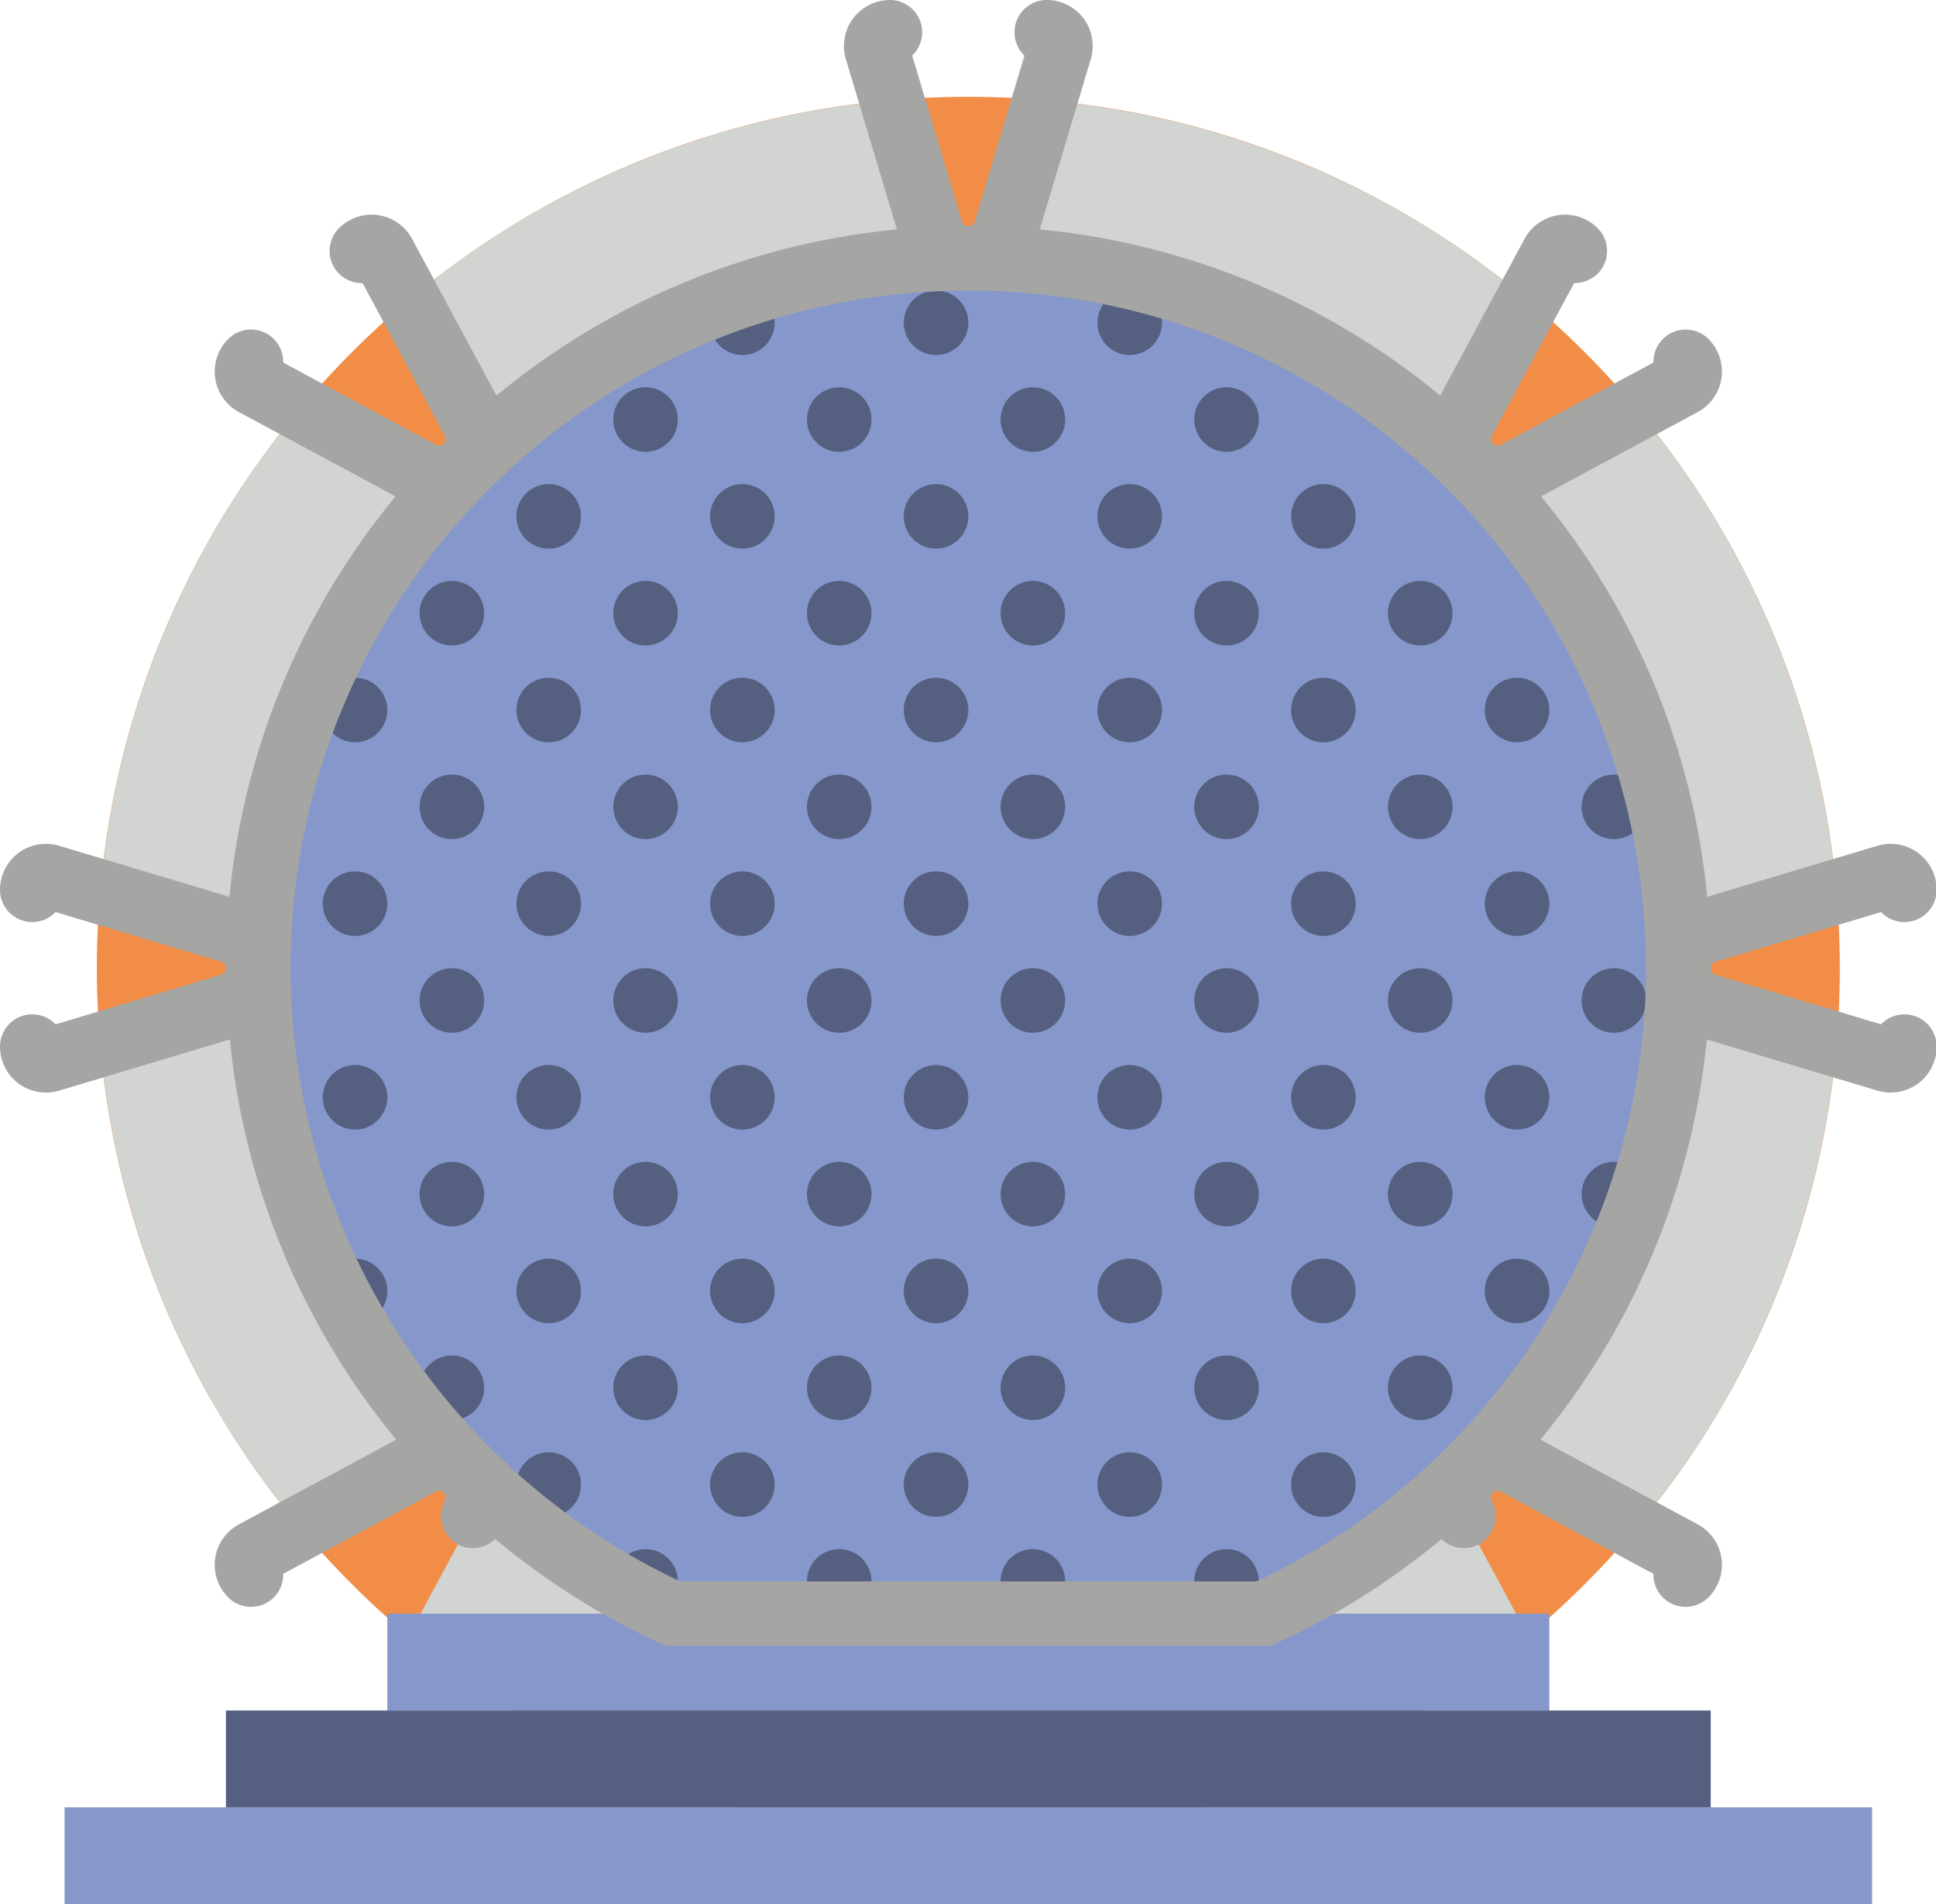 <?xml version="1.0" standalone="no"?><!DOCTYPE svg PUBLIC "-//W3C//DTD SVG 1.1//EN" "http://www.w3.org/Graphics/SVG/1.1/DTD/svg11.dtd"><svg t="1637933009679" class="icon" viewBox="0 0 1041 1024" version="1.1" xmlns="http://www.w3.org/2000/svg" p-id="3296" xmlns:xlink="http://www.w3.org/1999/xlink" width="203.32" height="200"><defs><style type="text/css"></style></defs><path d="M989.288 520.678c0 258.812-209.799 468.61-468.61 468.61S52.068 779.49 52.068 520.678 261.866 52.068 520.678 52.068s468.61 209.799 468.61 468.61" fill="#F18D46" p-id="3297"></path><path d="M34.712 971.932h971.932v52.068H34.712v-52.068z" fill="#8697CB" p-id="3298"></path><path d="M121.492 919.864h798.373v52.068H121.492v-52.068z" fill="#556080" p-id="3299"></path><path d="M208.271 867.797h624.814v52.068H208.271v-52.068z" fill="#8697CB" p-id="3300"></path><path d="M124.147 540.707l-70.187 21.053A466.597 466.597 0 0 0 161.584 821.665l64.547-34.764c18.258-9.823 38.148 10.066 28.325 28.325L226.148 867.797h589.06l-28.308-52.571c-9.841-18.258 10.066-38.148 28.325-28.325l64.547 34.764a466.458 466.458 0 0 0 107.607-259.905l-70.17-21.053c-19.873-5.953-19.873-34.104 0-40.057l70.17-21.053a466.354 466.354 0 0 0-107.607-259.888l-64.547 34.747c-18.258 9.841-38.166-10.066-28.325-28.325l34.747-64.547a466.493 466.493 0 0 0-259.888-107.624l-21.053 70.187c-5.953 19.873-34.104 19.873-40.057 0l-21.053-70.187A466.597 466.597 0 0 0 219.692 161.584l34.764 64.547c9.823 18.258-10.066 38.166-28.325 28.325L161.584 219.709a466.493 466.493 0 0 0-107.624 259.888l70.187 21.053c19.873 5.953 19.873 34.104 0 40.057" fill="#D1D4D1" p-id="3301"></path><path d="M361.906 867.797h317.544C810.921 807.415 902.509 674.59 902.509 520.678c0-210.545-171.286-381.831-381.831-381.831S138.848 310.133 138.848 520.678c0 153.912 91.57 286.737 223.058 347.119" fill="#8697CB" p-id="3302"></path><path d="M295.051 260.339a17.356 17.356 0 1 0 0 34.712 17.356 17.356 0 0 0 0-34.712M399.187 156.203a17.356 17.356 0 1 0 0 34.712 17.356 17.356 0 0 0 0-34.712M399.187 260.339a17.356 17.356 0 1 0 0 34.712 17.356 17.356 0 0 0 0-34.712M503.322 156.203a17.356 17.356 0 1 0 0 34.712 17.356 17.356 0 0 0 0-34.712M503.322 260.339a17.356 17.356 0 1 0 0 34.712 17.356 17.356 0 0 0 0-34.712M347.119 208.271a17.356 17.356 0 1 0 0 34.712 17.356 17.356 0 0 0 0-34.712M451.254 208.271a17.356 17.356 0 1 0 0 34.712 17.356 17.356 0 0 0 0-34.712M607.458 156.203a17.356 17.356 0 1 0 0 34.712 17.356 17.356 0 0 0 0-34.712M607.458 260.339a17.356 17.356 0 1 0 0 34.712 17.356 17.356 0 0 0 0-34.712M711.593 260.339a17.356 17.356 0 1 0 0 34.712 17.356 17.356 0 0 0 0-34.712M555.39 208.271a17.356 17.356 0 1 0 0 34.712 17.356 17.356 0 0 0 0-34.712M659.526 208.271a17.356 17.356 0 1 0 0 34.712 17.356 17.356 0 0 0 0-34.712M242.983 312.407a17.356 17.356 0 1 0 0 34.712 17.356 17.356 0 0 0 0-34.712M190.915 364.475a17.356 17.356 0 1 0 0 34.712 17.356 17.356 0 0 0 0-34.712M242.983 416.542a17.356 17.356 0 1 0 0 34.712 17.356 17.356 0 0 0 0-34.712M190.915 468.61a17.356 17.356 0 1 0 0 34.712 17.356 17.356 0 0 0 0-34.712M190.915 572.746a17.356 17.356 0 1 0 0 34.712 17.356 17.356 0 0 0 0-34.712M295.051 364.475a17.356 17.356 0 1 0 0 34.712 17.356 17.356 0 0 0 0-34.712M295.051 468.61a17.356 17.356 0 1 0 0 34.712 17.356 17.356 0 0 0 0-34.712M295.051 572.746a17.356 17.356 0 1 0 0 34.712 17.356 17.356 0 0 0 0-34.712M242.983 520.678a17.356 17.356 0 1 0 0 34.712 17.356 17.356 0 0 0 0-34.712M347.119 312.407a17.356 17.356 0 1 0 0 34.712 17.356 17.356 0 0 0 0-34.712M451.254 312.407a17.356 17.356 0 1 0 0 34.712 17.356 17.356 0 0 0 0-34.712M399.187 364.475a17.356 17.356 0 1 0 0 34.712 17.356 17.356 0 0 0 0-34.712M347.119 416.542a17.356 17.356 0 1 0 0 34.712 17.356 17.356 0 0 0 0-34.712M451.254 416.542a17.356 17.356 0 1 0 0 34.712 17.356 17.356 0 0 0 0-34.712M399.187 468.61a17.356 17.356 0 1 0 0 34.712 17.356 17.356 0 0 0 0-34.712M399.187 572.746a17.356 17.356 0 1 0 0 34.712 17.356 17.356 0 0 0 0-34.712M503.322 364.475a17.356 17.356 0 1 0 0 34.712 17.356 17.356 0 0 0 0-34.712M503.322 468.61a17.356 17.356 0 1 0 0 34.712 17.356 17.356 0 0 0 0-34.712M503.322 572.746a17.356 17.356 0 1 0 0 34.712 17.356 17.356 0 0 0 0-34.712M347.119 520.678a17.356 17.356 0 1 0 0 34.712 17.356 17.356 0 0 0 0-34.712M451.254 520.678a17.356 17.356 0 1 0 0 34.712 17.356 17.356 0 0 0 0-34.712M555.39 312.407a17.356 17.356 0 1 0 0 34.712 17.356 17.356 0 0 0 0-34.712M659.526 312.407a17.356 17.356 0 1 0 0 34.712 17.356 17.356 0 0 0 0-34.712M607.458 364.475a17.356 17.356 0 1 0 0 34.712 17.356 17.356 0 0 0 0-34.712M555.39 416.542a17.356 17.356 0 1 0 0 34.712 17.356 17.356 0 0 0 0-34.712M659.526 416.542a17.356 17.356 0 1 0 0 34.712 17.356 17.356 0 0 0 0-34.712M607.458 468.61a17.356 17.356 0 1 0 0 34.712 17.356 17.356 0 0 0 0-34.712M607.458 572.746a17.356 17.356 0 1 0 0 34.712 17.356 17.356 0 0 0 0-34.712M711.593 364.475a17.356 17.356 0 1 0 0 34.712 17.356 17.356 0 0 0 0-34.712M711.593 468.61a17.356 17.356 0 1 0 0 34.712 17.356 17.356 0 0 0 0-34.712M711.593 572.746a17.356 17.356 0 1 0 0 34.712 17.356 17.356 0 0 0 0-34.712M555.39 520.678a17.356 17.356 0 1 0 0 34.712 17.356 17.356 0 0 0 0-34.712M659.526 520.678a17.356 17.356 0 1 0 0 34.712 17.356 17.356 0 0 0 0-34.712M763.661 312.407a17.356 17.356 0 1 0 0 34.712 17.356 17.356 0 0 0 0-34.712M815.729 364.475a17.356 17.356 0 1 0 0 34.712 17.356 17.356 0 0 0 0-34.712M763.661 416.542a17.356 17.356 0 1 0 0 34.712 17.356 17.356 0 0 0 0-34.712M867.797 451.254a17.356 17.356 0 1 0 0-34.712 17.356 17.356 0 0 0 0 34.712M815.729 468.61a17.356 17.356 0 1 0 0 34.712 17.356 17.356 0 0 0 0-34.712M815.729 572.746a17.356 17.356 0 1 0 0 34.712 17.356 17.356 0 0 0 0-34.712M763.661 520.678a17.356 17.356 0 1 0 0 34.712 17.356 17.356 0 0 0 0-34.712M867.797 520.678a17.356 17.356 0 1 0 0 34.712 17.356 17.356 0 0 0 0-34.712M242.983 624.814a17.356 17.356 0 1 0 0 34.712 17.356 17.356 0 0 0 0-34.712M190.915 676.881a17.356 17.356 0 1 0 0 34.712 17.356 17.356 0 0 0 0-34.712M242.983 728.949a17.356 17.356 0 1 0 0 34.712 17.356 17.356 0 0 0 0-34.712M295.051 676.881a17.356 17.356 0 1 0 0 34.712 17.356 17.356 0 0 0 0-34.712M295.051 781.017a17.356 17.356 0 1 0 0 34.712 17.356 17.356 0 0 0 0-34.712M347.119 624.814a17.356 17.356 0 1 0 0 34.712 17.356 17.356 0 0 0 0-34.712M451.254 624.814a17.356 17.356 0 1 0 0 34.712 17.356 17.356 0 0 0 0-34.712M399.187 676.881a17.356 17.356 0 1 0 0 34.712 17.356 17.356 0 0 0 0-34.712M347.119 728.949a17.356 17.356 0 1 0 0 34.712 17.356 17.356 0 0 0 0-34.712M451.254 728.949a17.356 17.356 0 1 0 0 34.712 17.356 17.356 0 0 0 0-34.712M399.187 781.017a17.356 17.356 0 1 0 0 34.712 17.356 17.356 0 0 0 0-34.712M503.322 676.881a17.356 17.356 0 1 0 0 34.712 17.356 17.356 0 0 0 0-34.712M503.322 781.017a17.356 17.356 0 1 0 0 34.712 17.356 17.356 0 0 0 0-34.712M347.119 833.085a17.356 17.356 0 1 0 0 34.712 17.356 17.356 0 0 0 0-34.712M451.254 833.085a17.356 17.356 0 1 0 0 34.712 17.356 17.356 0 0 0 0-34.712M555.39 624.814a17.356 17.356 0 1 0 0 34.712 17.356 17.356 0 0 0 0-34.712M659.526 624.814a17.356 17.356 0 1 0 0 34.712 17.356 17.356 0 0 0 0-34.712M607.458 676.881a17.356 17.356 0 1 0 0 34.712 17.356 17.356 0 0 0 0-34.712M555.39 728.949a17.356 17.356 0 1 0 0 34.712 17.356 17.356 0 0 0 0-34.712M659.526 728.949a17.356 17.356 0 1 0 0 34.712 17.356 17.356 0 0 0 0-34.712M607.458 781.017a17.356 17.356 0 1 0 0 34.712 17.356 17.356 0 0 0 0-34.712M711.593 676.881a17.356 17.356 0 1 0 0 34.712 17.356 17.356 0 0 0 0-34.712M711.593 781.017a17.356 17.356 0 1 0 0 34.712 17.356 17.356 0 0 0 0-34.712M555.39 833.085a17.356 17.356 0 1 0 0 34.712 17.356 17.356 0 0 0 0-34.712M659.526 833.085a17.356 17.356 0 1 0 0 34.712 17.356 17.356 0 0 0 0-34.712M763.661 624.814a17.356 17.356 0 1 0 0 34.712 17.356 17.356 0 0 0 0-34.712M867.797 624.814a17.356 17.356 0 1 0 0 34.712 17.356 17.356 0 0 0 0-34.712M815.729 676.881a17.356 17.356 0 1 0 0 34.712 17.356 17.356 0 0 0 0-34.712M763.661 728.949a17.356 17.356 0 1 0 0 34.712 17.356 17.356 0 0 0 0-34.712" fill="#556080" p-id="3303"></path><path d="M1024 545.497a17.356 17.356 0 0 0-12.548 5.363l-89.244-26.78a3.298 3.298 0 0 1-2.36-2.916L919.865 520.678l-0.017-0.503a3.332 3.332 0 0 1 2.343-2.898l89.262-26.78A17.356 17.356 0 0 0 1041.356 478.503a24.75 24.75 0 0 0-31.813-23.673l-91.57 27.457a397.347 397.347 0 0 0-89.331-215.318l84.246-45.386a24.819 24.819 0 0 0 12.757-18.137 24.923 24.923 0 0 0-6.925-21.087 17.356 17.356 0 0 0-29.661 12.618l-82.041 44.188a3.141 3.141 0 0 1-4.131-0.555l-0.139-0.121c-1.77-1.857-0.903-3.506-0.555-4.148l44.188-82.041c4.027-0.035 9.199-1.597 12.687-5.103a17.356 17.356 0 0 0-0.069-24.559 24.576 24.576 0 0 0-21.087-6.925 24.854 24.854 0 0 0-18.137 12.739l-45.368 84.28a397.347 397.347 0 0 0-215.335-89.348l27.44-91.535a24.819 24.819 0 0 0-3.818-21.868A24.819 24.819 0 0 0 562.853 0a17.356 17.356 0 0 0-11.993 29.904l-26.763 89.244a3.367 3.367 0 0 1-2.916 2.36L520.678 121.492l-0.503 0.017a3.332 3.332 0 0 1-2.898-2.343l-26.78-89.262A17.356 17.356 0 0 0 478.503 0a24.819 24.819 0 0 0-19.838 9.98 24.819 24.819 0 0 0-3.836 21.834l27.457 91.57a397.347 397.347 0 0 0-215.335 89.348l-45.368-84.263a24.819 24.819 0 0 0-18.137-12.757 24.68 24.68 0 0 0-21.105 6.925 17.373 17.373 0 0 0-0.052 24.559c3.506 3.506 8.088 5.033 12.705 5.103l44.171 82.059c0.347 0.625 1.215 2.274-0.555 4.131l-0.139 0.121c-1.857 1.788-3.489 0.903-4.131 0.555l-82.041-44.171a17.339 17.339 0 0 0-29.609-12.67c-5.502 5.484-8.105 13.364-6.994 21.07 1.128 7.689 5.901 14.492 12.739 18.189l84.28 45.368a397.486 397.486 0 0 0-89.348 215.335l-91.535-27.457a24.819 24.819 0 0 0-21.851 3.836A24.819 24.819 0 0 0 0 478.503a17.356 17.356 0 0 0 29.904 11.993l89.244 26.78c0.625 0.174 2.065 0.85 2.36 2.916L121.492 520.678l0.017 0.486a3.298 3.298 0 0 1-2.343 2.916l-89.262 26.78A17.356 17.356 0 0 0 0 562.853c0 7.775 3.732 15.204 9.98 19.838a24.819 24.819 0 0 0 21.834 3.836l91.778-27.527a399.794 399.794 0 0 0 89.487 215.214L128.434 819.79a24.836 24.836 0 0 0-12.739 18.172c-1.111 7.706 1.493 15.586 6.994 21.07a17.304 17.304 0 0 0 24.541 0 17.252 17.252 0 0 0 5.068-12.67l82.041-44.171c0.642-0.347 2.343-1.284 4.217 0.607 1.857 1.874 0.955 3.575 0.607 4.2a17.408 17.408 0 0 0 7.047 23.535 17.217 17.217 0 0 0 20.063-2.898 398.232 398.232 0 0 0 88.394 55.938l3.436 1.579h325.146l3.436-1.579a398.232 398.232 0 0 0 88.394-55.938 17.182 17.182 0 0 0 20.046 2.898c8.452-4.565 11.594-15.1 7.064-23.535-0.347-0.625-1.267-2.326 0.607-4.2 1.892-1.892 3.575-0.955 4.217-0.607l82.041 44.188a17.321 17.321 0 0 0 17.356 17.738 17.304 17.304 0 0 0 12.305-5.12c5.467-5.502 8.053-13.381 6.925-21.087a24.871 24.871 0 0 0-12.722-18.137l-84.645-45.559a399.724 399.724 0 0 0 89.487-215.214l91.743 27.509a24.819 24.819 0 0 0 21.868-3.818A24.819 24.819 0 0 0 1041.356 562.853a17.356 17.356 0 0 0-17.356-17.356zM675.615 850.441H365.742c-126.889-59.843-208.792-188.052-209.469-328.01 0.017-0.59 0.139-1.163 0.139-1.753 0-0.521-0.104-1.024-0.139-1.545a363.364 363.364 0 0 1 106.635-255.879l0.191-0.156 0.174-0.208a363.294 363.294 0 0 1 255.861-106.6c0.521 0.017 1.007 0.121 1.545 0.121 0.521 0 1.024-0.104 1.545-0.121a363.294 363.294 0 0 1 255.861 106.6l0.174 0.208 0.191 0.156a363.26 363.26 0 0 1 106.617 255.861c-0.017 0.538-0.121 1.041-0.121 1.562 0 0.59 0.121 1.163 0.139 1.753-0.677 139.958-82.58 268.167-209.469 328.01z" fill="#A5A5A4" p-id="3304"></path></svg>